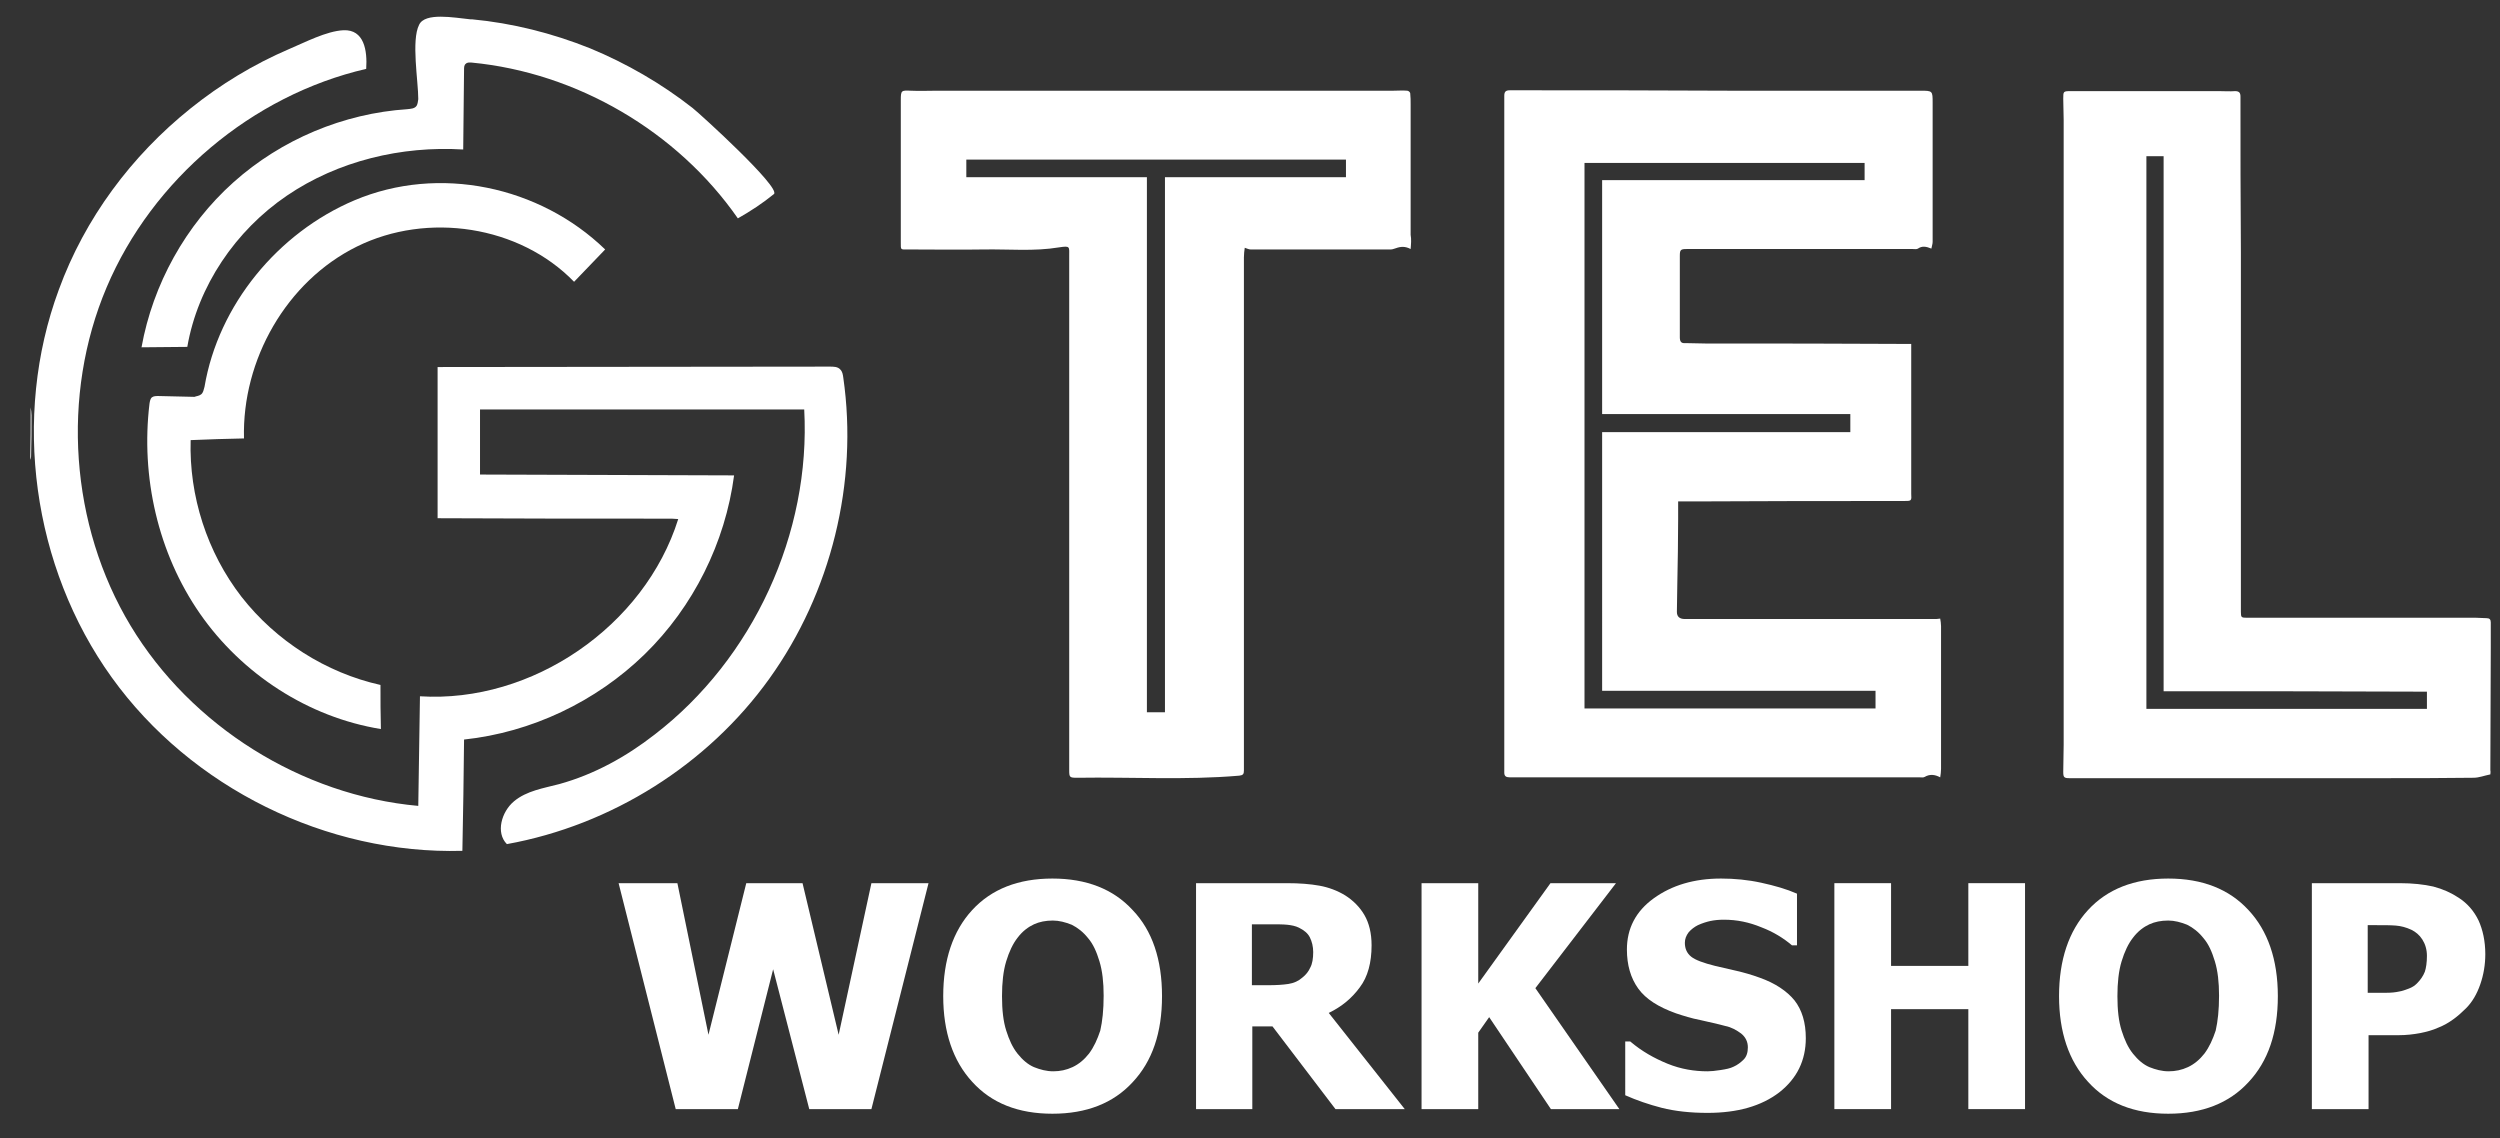 <?xml version="1.0" encoding="utf-8"?>
<!-- Generator: Adobe Illustrator 27.5.0, SVG Export Plug-In . SVG Version: 6.00 Build 0)  -->
<svg version="1.1" id="Layer_1" xmlns="http://www.w3.org/2000/svg" xmlns:xlink="http://www.w3.org/1999/xlink" x="0px" y="0px"
	 viewBox="0 0 595.3 271" style="enable-background:new 0 0 595.3 271;" xml:space="preserve">
<rect x="0" y="0" width="595.3" height="271" fill="#333333" stroke="none"/>
<style type="text/css">
	.st0{fill:#FFFFFF;}
</style>
<g>
	<g>
		<path class="st0" d="M112,4.6c0.1,0,0.3,0,0.4,0c9.6,0.9,19.1,3.3,28.1,6.9c8.7,3.6,17,8.4,24.4,14.2c1.9,1.5,21,18.9,19.4,20.5
			c-2.7,2.2-5.6,4.1-8.6,5.8c-14.4-20.7-38.3-34.7-63.4-37.1c-0.5,0-1-0.1-1.4,0.3c-0.4,0.3-0.4,0.9-0.4,1.4
			c-0.1,6.3-0.1,12.7-0.2,19c-14.7-0.9-29.8,2.7-42,11s-21.2,21.5-23.7,36c-3.6,0-7.3,0.1-10.9,0.1c2.7-15,10.5-29.1,21.9-39.3
			S81.8,27,97,26c0.8-0.1,1.7-0.1,2.2-0.8c0.3-0.5,0.3-1.1,0.4-1.6c0-4.3-1.7-14,0.2-17.7C101.2,2.9,108.1,4.2,112,4.6z"/>
		<path class="st0" d="M7.3,97c0.1,0.6,0.2,1.2,0.2,1.9c0,3.3,0,6.5-0.1,9.8c0,0.3-0.1,0.5-0.2,0.8C7.3,105.3,7.3,101.2,7.3,97z"/>
		<path class="st0" d="M455.1,81.9c0,1.4,0,2.7,0,3.9c0,10.2,0,20.3,0,30.5c0,0.4,0,0.8,0,1.2c0.1,1.8,0.1,1.8-1.8,1.8
			c-16.7,0-33.4,0-50,0.1c-1.2,0-2.4,0-3.7,0c0,1.5,0,2.8,0,4.1c0,5.2-0.1,10.4-0.2,15.6c0,2.2-0.1,4.4-0.1,6.6
			c0,1.1,0.6,1.7,1.9,1.7c4,0,8,0,12.1,0c15.7,0,31.5,0,47.2,0c0.5,0,0.9,0,1.5-0.1c0.1,0.6,0.2,1.2,0.2,1.8c0,11.3,0,22.7,0,34
			c0,0.7-0.1,1.3-0.2,2c-1.3-0.7-2.5-0.8-3.7-0.1c-0.3,0.2-0.8,0.1-1.2,0.1c-23.4,0-46.8,0-70.1,0c-9.2,0-18.3,0-27.5,0
			c-0.9,0-1.3-0.3-1.3-1.1c0-0.5,0-0.9,0-1.4c0-51.3,0-102.6,0-153.8c0-2,0-4,0-6c0-0.9,0.3-1.3,1.3-1.3c17.4,0,34.8,0,52.3,0.1
			c15.1,0,30.3,0,45.4,0c3,0,3,0,3,2.9c0,11,0,22.1,0,33.1c0,0.5-0.2,1-0.3,1.6c-1.2-0.5-2.2-0.7-3.2,0c-0.3,0.2-0.8,0.1-1.2,0.1
			c-16,0-32,0-47.9,0c-2,0-4,0-6,0c-1.4,0-1.6,0.2-1.6,1.6c0,5,0,9.9,0,14.9c0,1.5,0,3,0,4.5c0,1,0.3,1.5,1.3,1.4
			c1.7,0,3.3,0.1,5,0.1c16.1,0,32.2,0,48.2,0.1C454.4,81.9,454.7,81.9,455.1,81.9z M381.5,102.9c19.8,0,39.5,0,59.1,0
			c0-1.5,0-2.8,0-4.3c-19.8,0-39.4,0-59.1,0c0-18.6,0-37.1,0-55.7c20.9,0,41.7,0,62.5,0c0-1.4,0-2.8,0-4.1c-22.3,0-44.5,0-66.7,0
			c0,43.4,0,86.6,0,129.9c23.1,0,46.2,0,69.3,0c0-1.4,0-2.8,0-4.2c-21.7,0-43.4,0-65.1,0C381.5,144,381.5,123.6,381.5,102.9z"/>
		<path class="st0" d="M335.9,59.3c-1.3-0.7-2.4-0.6-3.5-0.2c-0.4,0.1-0.8,0.3-1.2,0.3c-11.1,0-22.3,0-33.4,0
			c-0.4,0-0.8-0.2-1.4-0.4c-0.1,0.7-0.2,1.5-0.2,2.3c0,37,0,73.9,0,110.9c0,3.8,0,7.5,0,11.3c0,0.8-0.2,1.1-1.1,1.2
			c-12.8,1.1-25.7,0.3-38.6,0.5c-1.8,0-1.9-0.1-1.9-1.8c0-19.8,0-39.5,0-59.3c0-21,0-42,0-63c0-2.4,0.3-2.6-2.4-2.2
			c-6,1-11.9,0.4-17.9,0.5s-12.1,0-18.1,0c-1.8,0-1.7,0.2-1.7-1.7c0-11.3,0-22.5,0-33.8c0-2.4,0.1-2.4,2.4-2.3c2.1,0.1,4.2,0,6.2,0
			c36.2,0,72.4,0,108.7,0c1.1,0,2.2-0.1,3.3,0c0.3,0,0.7,0.4,0.7,0.6c0.1,0.9,0.1,1.8,0.1,2.6c0,10.4,0,20.8,0,31.1
			C336.1,57,336,58.1,335.9,59.3z M273.1,42.2c0,42.6,0,85,0,127.4c1.5,0,2.8,0,4.3,0c0-42.5,0-84.9,0-127.4c14.4,0,28.7,0,43.1,0
			c0-1.5,0-2.8,0-4.2c-30.2,0-60.3,0-90.4,0c0,1.4,0,2.8,0,4.2C244.3,42.2,258.6,42.2,273.1,42.2z"/>
		<path class="st0" d="M593,184.4c-1.5,0.3-2.7,0.8-4,0.8c-7.4,0.1-14.9,0.1-22.3,0.1c-24.2,0-48.3,0-72.5,0c-0.5,0-0.9,0-1.4,0
			c-1.3,0-1.5-0.2-1.5-1.5c0-2.1,0.1-4.3,0.1-6.4c0-49.6,0-99.2,0-148.8c0-1.7-0.1-3.4-0.1-5.1s0-1.8,1.7-1.8c11.8,0,23.7,0,35.5,0
			c1.2,0,2.5,0.1,3.7,0c1,0,1.3,0.4,1.3,1.3c0,12.4,0,24.8,0.1,37.2c0,14.8,0,29.5,0,44.3c0,12.2,0,24.5,0,36.7c0,1.5,0,3,0,4.5
			c0,1.3,0.1,1.4,1.4,1.4c2.3,0,4.6,0,6.9,0c15.9,0,31.8,0,47.7,0c0.8,0,1.7,0.1,2.5,0.1c0.7,0,1,0.3,1,1c0,2.1,0,4.1,0,6.2
			c0,9.7-0.1,19.3-0.1,29C593.1,183.8,593,184.2,593,184.4z M515.2,164.6c0-42.6,0-85,0-127.4c-1.5,0-2.8,0-4.1,0
			c0,43.9,0,87.8,0,131.6c22.3,0,44.5,0,66.8,0c0-1.4,0-2.7,0-4.1C556.9,164.6,536.2,164.6,515.2,164.6z"/>
		<path class="st0" d="M158.9,123.5c-18.2,0-36.5,0-54.7-0.1c0-12,0-24,0-36c31.1,0,62.3-0.1,93.4-0.1c0.9,0,1.9,0,2.5,0.7
			c0.5,0.5,0.6,1.2,0.7,1.9c3.6,25-2.9,51.2-17.6,71.7s-37.6,34.9-62.5,39.4c-2.7-2.7-1.3-7.7,1.7-10.2s7-3.1,10.8-4.1
			c8.3-2.3,15.9-6.5,22.7-11.8c23.4-18,37.2-47.9,35.6-77.4c-25.7,0-51.4,0-77.2,0c0,5.2,0,10.3,0,15.5c20.2,0.1,40.3,0.1,60.5,0.2
			c-2.1,16-9.7,31.3-21.3,42.6s-27,18.6-43,20.3c-0.1,8.8-0.2,17.7-0.4,26.5c-32.3,0.9-64.6-15-83.5-41.3S2.8,99.3,14,69
			c6.2-17,17.3-31.9,31.4-43.2c7.1-5.7,15-10.5,23.4-14.1c3.8-1.6,8.9-4.3,13-4.5c4.9-0.2,5.7,4.8,5.4,9.2
			c-27.2,6.3-50.9,26.3-61.8,52s-8.7,56.7,5.7,80.6s40.7,40.4,68.5,42.9c0.1-8.7,0.3-17.4,0.4-26.1c26.7,1.7,53.5-16.7,61.5-42.2
			C160.5,123.5,159.7,123.5,158.9,123.5z"/>
		<path class="st0" d="M47.9,93.9c0.5-0.4,0.6-1.1,0.8-1.8C52,72.6,66.2,55.4,84.4,47.7c20.1-8.5,44.1-3.4,59.7,11.7
			c-2.5,2.6-4.9,5.1-7.4,7.7c-13-13.4-34.9-16.7-51.7-8.4s-27.4,27-26.9,45.7c-4.2,0.1-8.5,0.2-12.7,0.4
			c-0.4,13.3,3.9,26.7,12.1,37.3c8.2,10.5,20.1,18.1,33.1,21c0,3.5,0,7,0.1,10.5c-17.3-2.8-33.1-13.1-43.1-27.5s-14.1-32.6-12-50
			c0.1-0.6,0.2-1.2,0.6-1.5c0.4-0.3,1-0.3,1.5-0.3c2.9,0.1,5.7,0.1,8.6,0.2C46.8,94.3,47.4,94.3,47.9,93.9z"/>
	</g>
	<g>
		<path class="st0" d="M221.1,210.3l-13.6,53.8h-14.8l-8.6-33.3l-8.4,33.3h-14.8l-13.6-53.8h14l7.4,36.1l9-36.1h13.4l8.6,36.1
			l7.8-36.1L221.1,210.3L221.1,210.3z"/>
		<path class="st0" d="M276.7,237.2c0,8.7-2.3,15.5-7,20.5c-4.6,5-11,7.5-19.1,7.5s-14.5-2.5-19.1-7.6c-4.6-5-6.9-11.9-6.9-20.4
			c0-8.6,2.3-15.5,6.9-20.5s11-7.5,19.1-7.5s14.5,2.5,19.1,7.5C274.4,221.6,276.7,228.5,276.7,237.2z M262.8,237.1
			c0-3.2-0.3-5.9-1-8.2s-1.5-4.1-2.7-5.5c-1.2-1.5-2.5-2.5-3.9-3.2c-1.5-0.6-3-1-4.5-1c-1.7,0-3.2,0.3-4.5,0.9
			c-1.3,0.6-2.7,1.6-3.9,3.2c-1.1,1.4-2,3.3-2.7,5.6s-1,5.1-1,8.3c0,3.3,0.3,6,1,8.2s1.5,4,2.7,5.5s2.5,2.6,3.9,3.2
			c1.5,0.6,3,1,4.6,1s3.1-0.3,4.6-1s2.8-1.8,3.9-3.2c1.2-1.6,2-3.4,2.7-5.5C262.5,243.2,262.8,240.5,262.8,237.1z"/>
		<path class="st0" d="M334.5,264.1H318l-15-19.7h-4.8v19.7h-13.4v-53.8h21.6c3,0,5.6,0.2,7.8,0.6c2.2,0.4,4.3,1.2,6.1,2.3
			c1.9,1.2,3.5,2.8,4.6,4.7s1.7,4.3,1.7,7.2c0,4.1-0.9,7.5-2.8,10c-1.9,2.6-4.3,4.6-7.4,6.1L334.5,264.1z M312.7,226.7
			c0-1.3-0.3-2.5-0.8-3.5s-1.4-1.7-2.6-2.3c-0.8-0.4-1.8-0.6-2.8-0.7c-1-0.1-2.3-0.1-3.9-0.1h-4.5v14.5h3.9c1.9,0,3.5-0.1,4.8-0.3
			s2.4-0.7,3.3-1.5c0.9-0.7,1.5-1.5,1.9-2.4C312.5,229.5,312.7,228.2,312.7,226.7z"/>
		<path class="st0" d="M385.6,264.1h-16.3l-14.7-21.9l-2.6,3.7v18.2h-13.5v-53.8H352v23.9l17.2-23.9h15.6l-19.2,25L385.6,264.1z"/>
		<path class="st0" d="M406.6,265c-4.1,0-7.7-0.4-10.9-1.2c-3.1-0.8-6-1.8-8.7-3V248h1.2c2.7,2.3,5.7,4,8.9,5.3s6.4,1.8,9.5,1.8
			c0.8,0,1.8-0.1,3.1-0.3c1.3-0.2,2.3-0.4,3.1-0.8c0.9-0.4,1.7-1,2.4-1.7c0.7-0.7,1-1.7,1-2.9c0-1.3-0.5-2.4-1.6-3.3
			c-1.1-0.8-2.3-1.5-3.8-1.8c-1.8-0.5-3.8-0.9-5.9-1.4c-2.1-0.4-4-1-5.8-1.6c-4.2-1.5-7.2-3.4-9-5.9s-2.7-5.6-2.7-9.3
			c0-5,2.1-9.1,6.4-12.2c4.3-3.1,9.6-4.7,16-4.7c3.2,0,6.4,0.3,9.6,1s6,1.5,8.5,2.6v12.3h-1.2c-2-1.7-4.4-3.2-7.3-4.3
			c-2.9-1.2-5.8-1.8-8.9-1.8c-1.2,0-2.2,0.1-3.2,0.3c-0.9,0.2-1.9,0.5-3,1c-0.8,0.4-1.6,1-2.2,1.7c-0.6,0.8-0.9,1.6-0.9,2.5
			c0,1.4,0.5,2.5,1.5,3.3s2.9,1.5,5.7,2.2c1.8,0.4,3.5,0.8,5.2,1.2s3.5,0.9,5.4,1.6c3.7,1.3,6.5,3.2,8.3,5.4c1.8,2.3,2.7,5.3,2.7,9
			c0,5.3-2.1,9.6-6.3,12.9C419.4,263.4,413.7,265,406.6,265z"/>
		<path class="st0" d="M482.2,264.1h-13.5v-23.8h-18.4v23.8h-13.5v-53.8h13.5V230h18.4v-19.7h13.5V264.1z"/>
		<path class="st0" d="M542.4,237.2c0,8.7-2.3,15.5-7,20.5c-4.6,5-11,7.5-19.1,7.5c-8.1,0-14.5-2.5-19.1-7.6
			c-4.6-5-6.9-11.9-6.9-20.4c0-8.6,2.3-15.5,6.9-20.5s11-7.5,19.1-7.5c8.1,0,14.5,2.5,19.1,7.5C540,221.6,542.4,228.5,542.4,237.2z
			 M528.4,237.1c0-3.2-0.3-5.9-1-8.2s-1.5-4.1-2.7-5.5c-1.2-1.5-2.5-2.5-3.9-3.2c-1.5-0.6-3-1-4.5-1c-1.7,0-3.2,0.3-4.5,0.9
			c-1.3,0.6-2.7,1.6-3.9,3.2c-1.1,1.4-2,3.3-2.7,5.6s-1,5.1-1,8.3c0,3.3,0.3,6,1,8.2s1.5,4,2.7,5.5s2.5,2.6,3.9,3.2
			c1.5,0.6,3,1,4.6,1s3.1-0.3,4.6-1s2.8-1.8,3.9-3.2c1.2-1.6,2-3.4,2.7-5.5C528.1,243.2,528.4,240.5,528.4,237.1z"/>
		<path class="st0" d="M591.8,227.2c0,2.5-0.4,4.9-1.2,7.2s-1.9,4.2-3.4,5.7c-0.9,0.9-1.9,1.8-3,2.6s-2.3,1.5-3.6,2
			c-1.3,0.6-2.8,1-4.3,1.3c-1.6,0.3-3.3,0.5-5.2,0.5H564v17.6h-13.5v-53.8h20.9c3.1,0,5.8,0.3,8,0.8c2.3,0.6,4.3,1.5,6.1,2.7
			c2,1.3,3.6,3.1,4.7,5.4C591.2,221.4,591.8,224.1,591.8,227.2z M577.9,227.6c0-1.5-0.4-2.8-1.1-3.9c-0.7-1.1-1.6-1.8-2.6-2.3
			c-1.3-0.6-2.5-0.9-3.7-1s-2.8-0.1-4.8-0.1h-1.9v16.1h0.9c1.3,0,2.5,0,3.6,0s2.1-0.1,3-0.3c0.7-0.1,1.5-0.4,2.3-0.7
			s1.4-0.7,1.9-1.2c0.9-0.9,1.5-1.8,1.9-2.8C577.7,230.5,577.9,229.2,577.9,227.6z"/>
	</g>
</g>
</svg>
